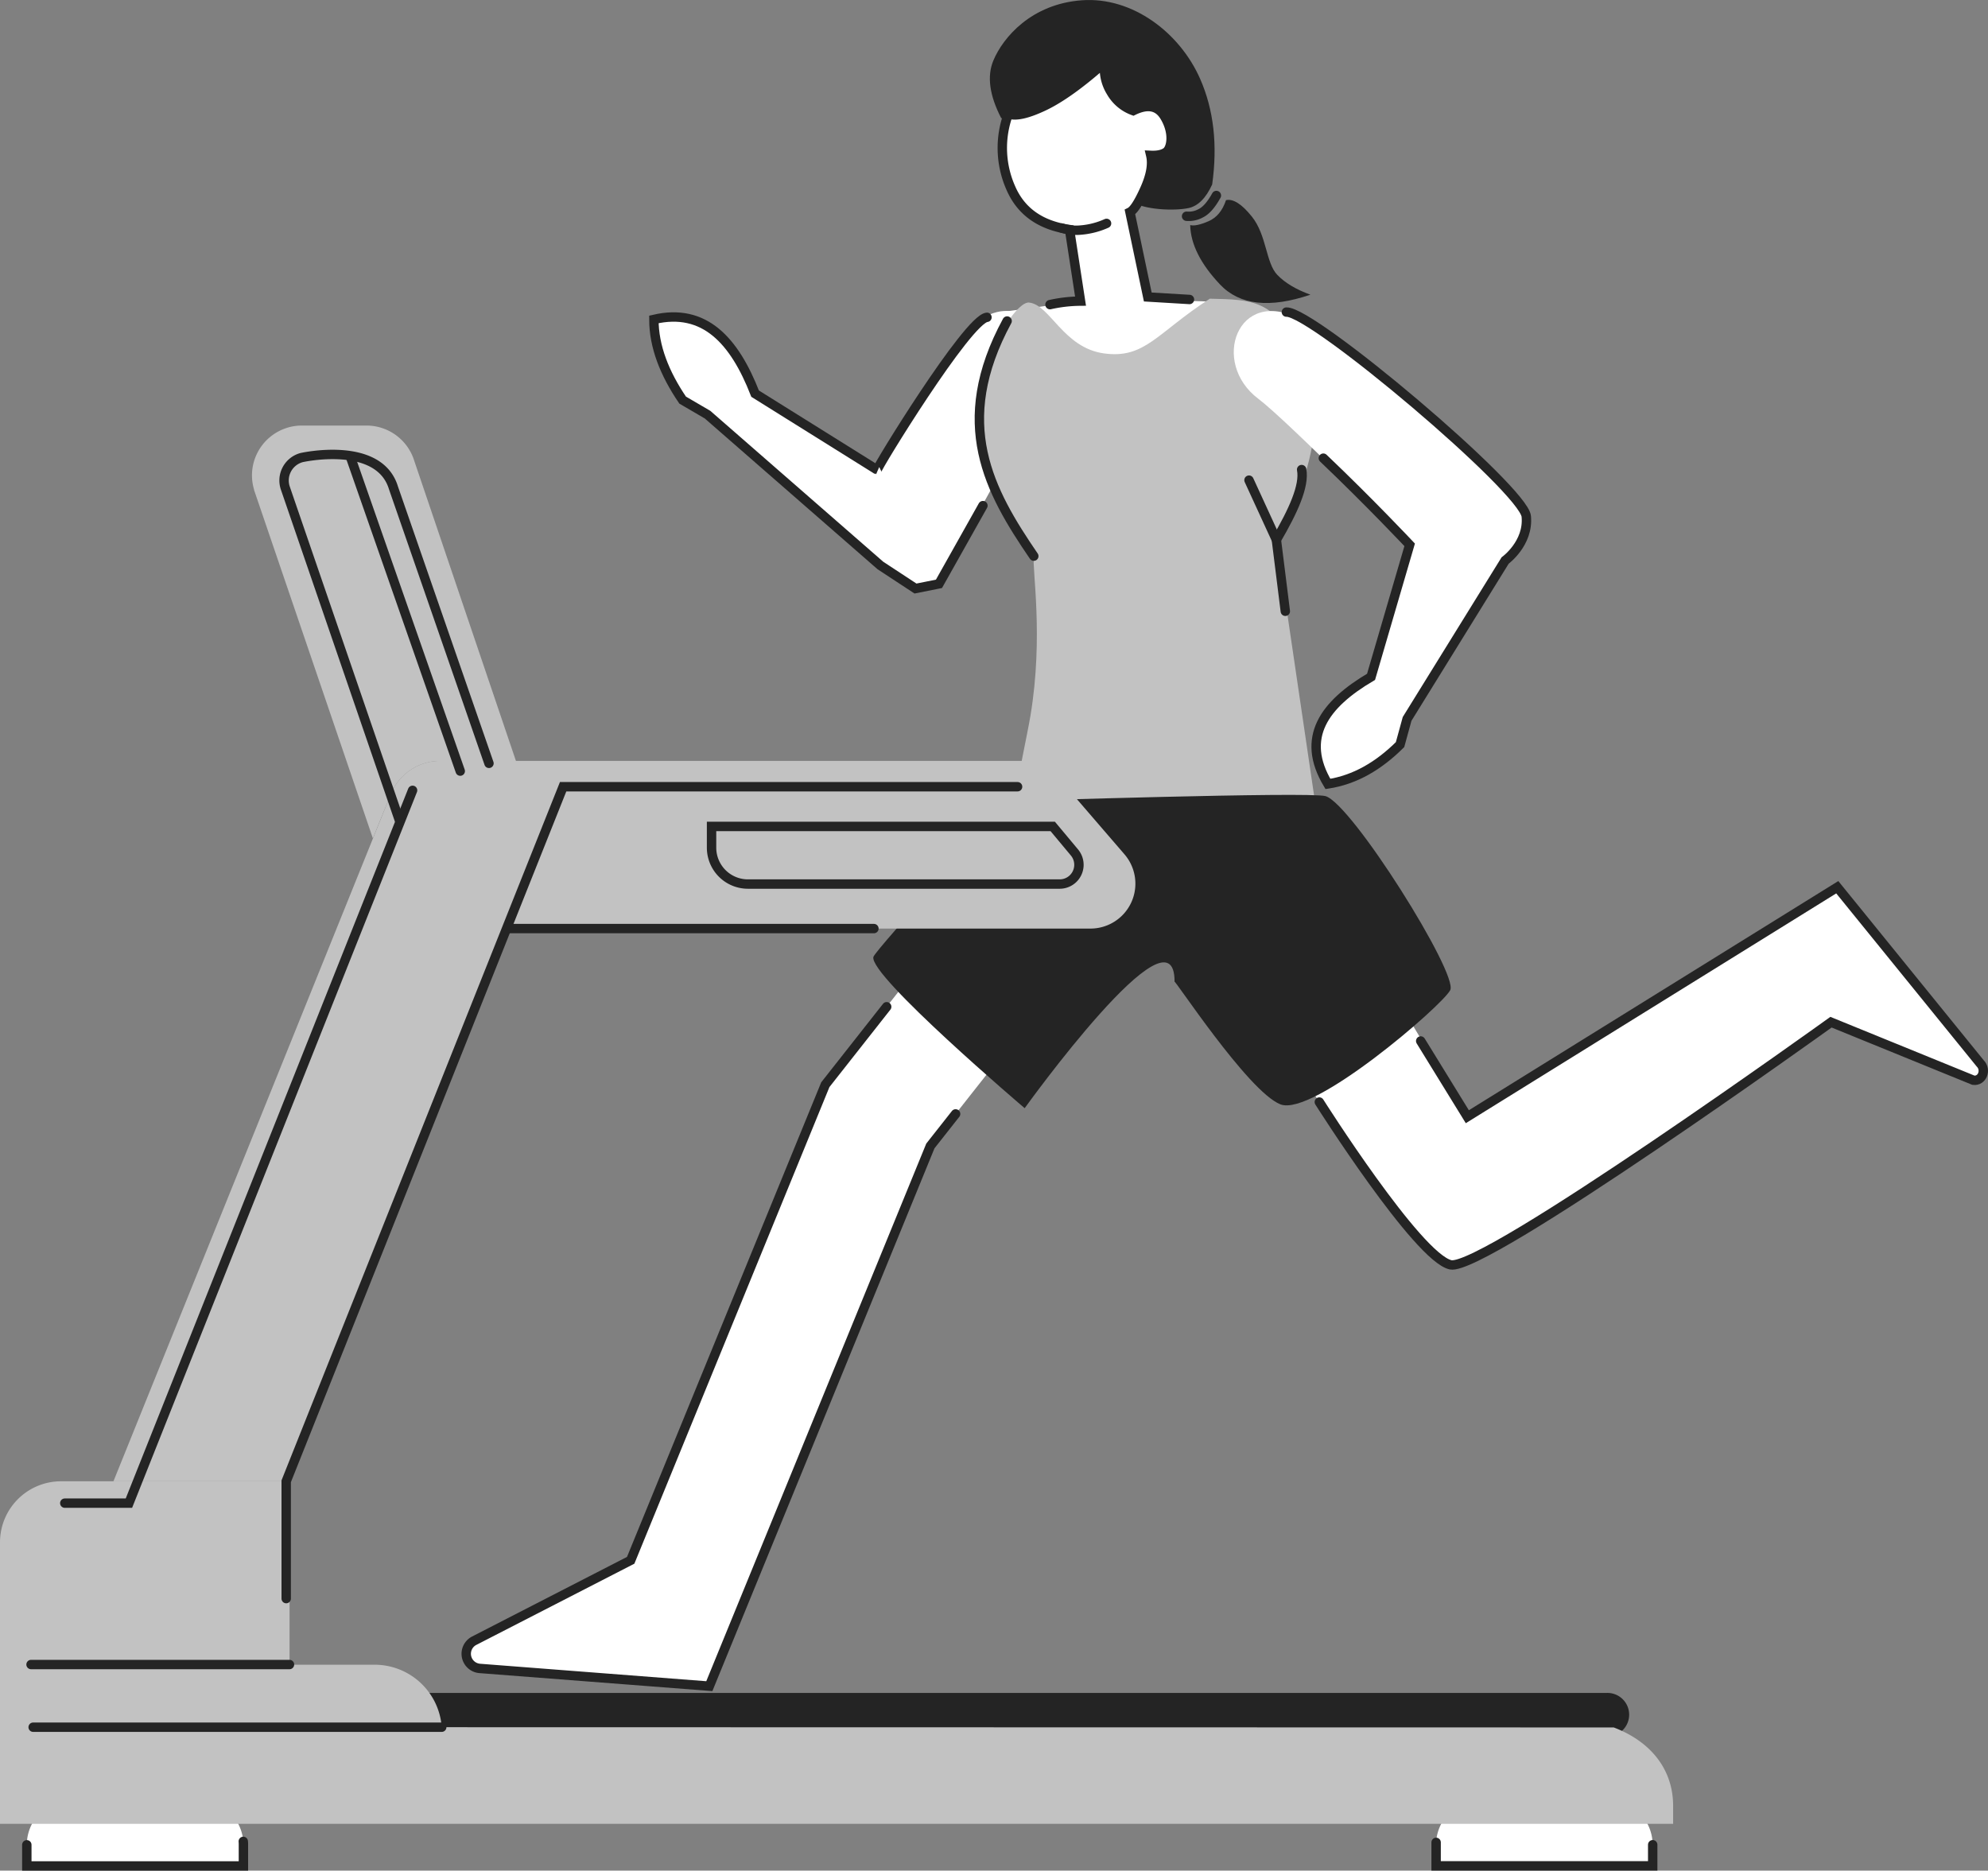 <svg xmlns="http://www.w3.org/2000/svg" data-name="Layer 1" viewBox="177.69 202.67 846.6 796.66">

 <rect x="177.69" y="202.67" width="846.6" height="796.66" fill="#808080" stroke="none"/>

 <g>
  <title>Layer 1</title>
  <path id="svg_1" fill="#fff" d="m862.23,969.08l-53.74,0a19.28,19.28 0 0 0 -19.25,19.25l0,9l92.23,0l0,-9a19.27,19.27 0 0 0 -19.24,-19.25z" class="cls-2"/>
  <path fill="#242424" d="m604,252.87q-7.42,-14.44 -3.3,-24.38c4.13,-9.92 16.26,-24.17 37.76,-25.71s41.69,13.8 50.33,33.51q8.66,19.71 5.11,44.94q-4,8.77 -10.1,10.06c-6.11,1.29 -19.16,0.74 -24.21,-2.86q-5.03,-3.6 -55.59,-35.56z" class="cls-3" id="Path-102"/>
  <path fill="#fff" d="m606.71,252.31l-2.48,16.3l5.53,17.23l11.5,10.92l10.87,3.95l3.79,18.05l1.92,12.15l-31.9,4.42l17.74,16.83l50.73,8.43l43.56,-25c-8.09,-3.29 -19.77,-4.52 -33.22,-4.74l-17,-2l-8.46,-33.85l6.6,-13.87l1.89,-12.31l7.54,-2.46l-0.18,-12.64l-6.79,-5l-10.64,0l-8.85,-9.82l-0.62,-9.65l-24.68,19.57l-16.85,3.49z" class="cls-2" id="Path-103"/>
  <path stroke-width="4px" stroke-linecap="round" stroke="#242424" fill="none" d="m606.71,252.31a42.08,42.08 0 0 0 1.52,30.62q6.53,14.85 24.92,17.5l4.69,30.48a61.4,61.4 0 0 0 -13,1.49" class="cls-4" id="Path-86"/>
  <path stroke-width="4px" stroke-linecap="round" stroke="#242424" fill="none" d="m607,251.1q4.37,1.88 15.09,-3.17t26.11,-18.73a18.8,18.8 0 0 0 2.66,12.69a17.89,17.89 0 0 0 9.43,7.91q9.1,-4.47 13.32,2.46c4.23,6.93 3,13.62 0.68,15.2c-1.53,1.05 -3.72,1.5 -6.55,1.37q1.34,5.71 -2.53,14.33t-6.32,9.84l7.59,36.15l17.75,1.06" class="cls-4" id="Path-87"/>
  <path stroke-width="4px" stroke-linecap="round" stroke="#242424" fill="none" d="m629.76,299.77a20.3,20.3 0 0 0 7.85,0.9a33.29,33.29 0 0 0 11.31,-2.86" class="cls-4" id="Path-98"/>
  <path stroke-width="4px" stroke-linecap="round" stroke="#242424" fill="none" d="m683,294.76a10.52,10.52 0 0 0 6,-1.25q3.39,-1.62 6.69,-7.58" class="cls-4" id="Path-104"/>
  <path fill="#242424" d="m684.54,298.53c1.65,0.44 4.24,-0.11 7.77,-1.63s6,-4.52 7.48,-9q4.58,-1 11,7c6.38,7.94 5.92,19.71 10.84,24.83q4.92,5.12 14.1,8.44q-26,8.83 -38.45,-4.31t-12.74,-25.33z" class="cls-3" id="Path-105"/>
  <path fill="#fff" d="m589.58,343.53c-10.21,10.58 -38.29,59.28 -38.29,59.28l-52,-32.49c-8.8,-22.55 -21.51,-36.67 -43.1,-31.61c0,11.51 4.52,23 12.24,34.36l10.57,6.19l73.6,64.23l14.95,9.82l10,-2l48.82,-88.5c-1.68,-25.55 -19.95,-36.74 -36.79,-19.28z" class="cls-2" id="Path-108"/>
  <path stroke-width="4px" stroke-linecap="round" stroke="#242424" fill="none" d="m598,337.8c-8.23,0.8 -47.47,64.81 -46.75,65l-52,-32.49c-8.8,-22.55 -21.51,-36.67 -43.1,-31.61c0,11.51 4.52,23 12.24,34.36l10.61,6.2l73.6,64.23l14.95,9.82l10,-2l18.72,-33.31" class="cls-4" data-name="Path-108" id="Path-108-2"/>
  <path fill="#c2c2c2" d="m615.91,331.52c8.94,0.88 14.57,19.32 32,21.67s22.42,-8.73 45,-23.32c18.59,0.45 26.15,0.39 38.77,21.2c18.53,35.07 -10.43,81.46 -10.43,81.46l18.68,126.77l-131.16,-9.58c3,-19.59 6.38,-34 7.76,-42.34c5.62,-33.81 0.65,-62.3 1.41,-67.86c-45.82,-49.26 -10.94,-108.88 -2.03,-108z" class="cls-5" id="Path-88"/>
  <path id="svg_2" fill="#fff" d="m379.59,901.42l66.65,-34.25l82.89,-202.56l91.94,-116.76l40.32,31.75l-87.5,111.11l-94.13,230.06l-97.76,-7.55a6.26,6.26 0 0 1 -2.41,-11.8z" class="cls-2"/>
  <path id="svg_3" stroke-width="4px" stroke-linecap="round" stroke="#242424" fill="none" d="m584.64,677.06l-10.75,13.65l-94.13,230.06l-97.76,-7.55a6.26,6.26 0 0 1 -2.38,-11.8l66.65,-34.25l82.89,-202.56l26.13,-33.19" class="cls-4"/>
  <path id="svg_4" fill="#fff" d="m1018.08,662.75l-60.65,-24.75s-140.17,102.74 -160.09,104s-99.46,-138.87 -99.46,-138.87l43.82,-26.72l60.86,101.76l157.54,-97.65l60.85,75c2.82,2.84 0.87,7.72 -2.87,7.23z" class="cls-2"/>
  <path id="svg_5" stroke-width="4px" stroke-linecap="round" stroke="#242424" fill="none" d="m782.7,646l19.86,32.26l157.54,-97.74l60.85,75c2.82,2.81 0.87,7.69 -2.87,7.2l-60.65,-24.72s-148,106.44 -162,103.33s-55.9,-69.33 -55.9,-69.33" class="cls-4"/>
  <path id="svg_6" fill="#242424" d="m549.63,610.2c0.77,-3 58.8,-66.36 58.8,-66.36s126.81,-4.05 133.7,-2.13c11.12,3.09 56.76,75.84 53.14,82.66s-58.42,53.98 -72.27,48.63s-46.24,-55.14 -45.12,-52.13c0.32,-35.52 -63.83,53.75 -63.83,53.75s-66.44,-56.5 -64.42,-64.42z" class="cls-3"/>
  <path fill="#fff" d="m713.53,372.49c12.62,9.51 64.47,62.21 64.47,62.21l-16.44,56.22c-19.93,11.73 -30.19,25.89 -18.38,45.61c11.56,-1.76 21.67,-7.73 30.73,-16.75l3,-10.94l41.75,-67.47l10.17,-13l-1.83,-10.32s-69.53,-65.78 -95.87,-79.57s-38.13,18.52 -17.6,34.01z" class="cls-2" data-name="Path-108" id="Path-108-3"/>
  <path stroke-width="4px" stroke-linecap="round" stroke="#242424" fill="none" d="m741.24,397.79c19.81,18.87 36.76,36.91 36.76,36.91l-16.44,56.22c-19.93,11.73 -30.19,25.89 -18.38,45.61c11.56,-1.76 21.67,-7.73 30.73,-16.75l3,-10.94l41.75,-67.47s10.1,-7.3 9,-18.79s-91,-87.48 -102.16,-87" class="cls-4" data-name="Path-108" id="Path-108-4"/>
  <path id="svg_7" fill="#c2c2c2" d="m354.13,399a21.32,21.32 0 0 0 -20.31,-15.1l-27.61,0a21.29,21.29 0 0 0 -20.06,14.33a21.35,21.35 0 0 0 -0.71,2.56a21.11,21.11 0 0 0 0.44,10.36l0,0.09l0,0.09l50.6,148.38l2.93,-7.27l4.67,-11.44a22.68,22.68 0 0 1 21.12,-14.26l32.21,0l-43.28,-127.74z" class="cls-5"/>
  <path id="svg_8" fill="#9e9e9e" d="m642.07,593l-246.76,0l24.69,-61.15l193.51,0a14,14 0 0 1 10.61,4.87l6.2,7.19l22.36,25.94a14,14 0 0 1 -10.61,23.15z" class="cls-6"/>
  <path id="svg_9" fill="#676767" d="m654.61,568.17l-22.36,-25.94l-0.45,-0.52l-0.66,-0.22a17,17 0 0 0 -5.55,-0.92l-209.11,0l-1,2.56l210.11,0a14.84,14.84 0 0 1 4.73,0.78l22.36,25.94a14,14 0 0 1 -10.61,23.15l-246.76,0l-1,2.56l247.76,0a16.56,16.56 0 0 0 12.54,-27.39z" class="cls-7"/>
  <path id="svg_10" fill="#676767" d="m522.07,585.47c-13.76,0 -26.43,-11.09 -28.29,-24.76l0,0c-0.76,-5.55 2.51,-10.05 7.3,-10.05l119.31,0a7.62,7.62 0 0 1 5.6,2.77l16.62,18.86c4.56,5.17 2.48,13.18 -3.41,13.18l-117.13,0z" class="cls-7"/>
  <path id="svg_11" fill="#fff" d="m262.1,969.08l-53.74,0a19.28,19.28 0 0 0 -19.25,19.25l0,9l92.24,0l0,-9a19.28,19.28 0 0 0 -19.25,-19.25z" class="cls-2"/>
  <path id="svg_12" stroke-width="4px" stroke-linecap="round" stroke="#242424" fill="none" d="m189.11,988.33l0,9l92.24,0l0,-9c0,-0.49 0,-1 -0.06,-1.45" class="cls-4"/>
  <path id="svg_13" stroke-width="4px" stroke-linecap="round" stroke="#242424" fill="none" d="m789.27,987.3c0,0.34 0,0.68 0,1l0,9l92.23,0l0,-9" class="cls-4"/>
  <path id="svg_14" fill="#242424" d="m861.9,923.65l-524.8,0l0,18.53l524.8,0a9.27,9.27 0 1 0 0,-18.53z" class="cls-3"/>
  <path id="svg_15" fill="#c2c2c2" d="m864.89,938.35l-499.09,-0.1a28.64,28.64 0 0 0 -28.53,-26.61l-36.27,0l0,-78.12l-97.31,0a26,26 0 0 0 -26,26l0,85.87l0,0l0,34l712.51,0l0,-7.57c0,-16.59 -10.65,-27.96 -25.31,-33.47z" class="cls-5"/>
  <path id="svg_16" fill="#c2c2c2" d="m656.56,566.51l-22.36,-25.94l-6.19,-7.2a19.12,19.12 0 0 0 -14.5,-6.65l-248.31,0a22.68,22.68 0 0 0 -21.12,14.28l-118.08,292.52l72.23,0l95,-235.39l248.84,0a19.13,19.13 0 0 0 14.49,-31.62z" class="cls-5"/>
  <line id="svg_17" stroke-width="4px" stroke-linecap="round" stroke="#242424" fill="none" y2="938.25" x2="191.81" y1="938.25" x1="365.8" class="cls-4"/>
  <line id="svg_18" stroke-width="4px" stroke-linecap="round" stroke="#242424" fill="none" y2="911.56" x2="190.91" y1="911.56" x1="300.97" class="cls-4"/>
  <polyline id="svg_19" stroke-width="4px" stroke-linecap="round" stroke="#242424" fill="none" points="299.57 883.48 299.57 833.52 417.5 537.72 611.03 537.72" class="cls-4"/>
  <line id="svg_20" stroke-width="4px" stroke-linecap="round" stroke="#242424" fill="none" y2="598.13" x2="549.85" y1="598.13" x1="394.76" class="cls-4"/>
  <path id="svg_21" stroke-width="4px" stroke-linecap="round" stroke="#242424" fill="none" d="m480.71,554.63l145.29,0l9.25,11.08a8.2,8.2 0 0 1 -6.3,13.46l-132.76,0a15.49,15.49 0 0 1 -15.48,-15.49l0,-9.05z" class="cls-4"/>
  <path id="svg_22" stroke-width="4px" stroke-linecap="round" stroke="#242424" fill="none" d="m385.92,527.76l-40.68,-117.34c-6.19,-20.35 -39.13,-12.87 -39.13,-12.87a10.1,10.1 0 0 0 -6.91,13l48.47,141.15" class="cls-4"/>
  <polyline id="svg_23" stroke-width="4px" stroke-linecap="round" stroke="#242424" fill="none" points="353.39 539.26 232.59 842.83 205.28 842.83" class="cls-4"/>
  <line id="svg_24" stroke-width="4px" stroke-linecap="round" stroke="#242424" fill="none" y2="531.07" x2="373.69" y1="397.42" x1="326.99" class="cls-4"/>
  <path id="svg_25" stroke-width="4px" stroke-linecap="round" stroke="#242424" fill="none" d="m606.58,339.38c-23.66,43.62 -7.58,72.43 11.36,100.14" class="cls-4"/>
  <polyline id="svg_26" stroke-width="4px" stroke-linecap="round" stroke="#242424" fill="none" points="709.58 407.15 721.24 432.53 725.05 463" class="cls-4"/>
  <path id="svg_27" stroke-width="4px" stroke-linecap="round" stroke="#242424" fill="none" d="m732,402.65c1.34,6.92 -3.68,17.77 -10.75,29.88" class="cls-4"/>
 </g>
</svg>